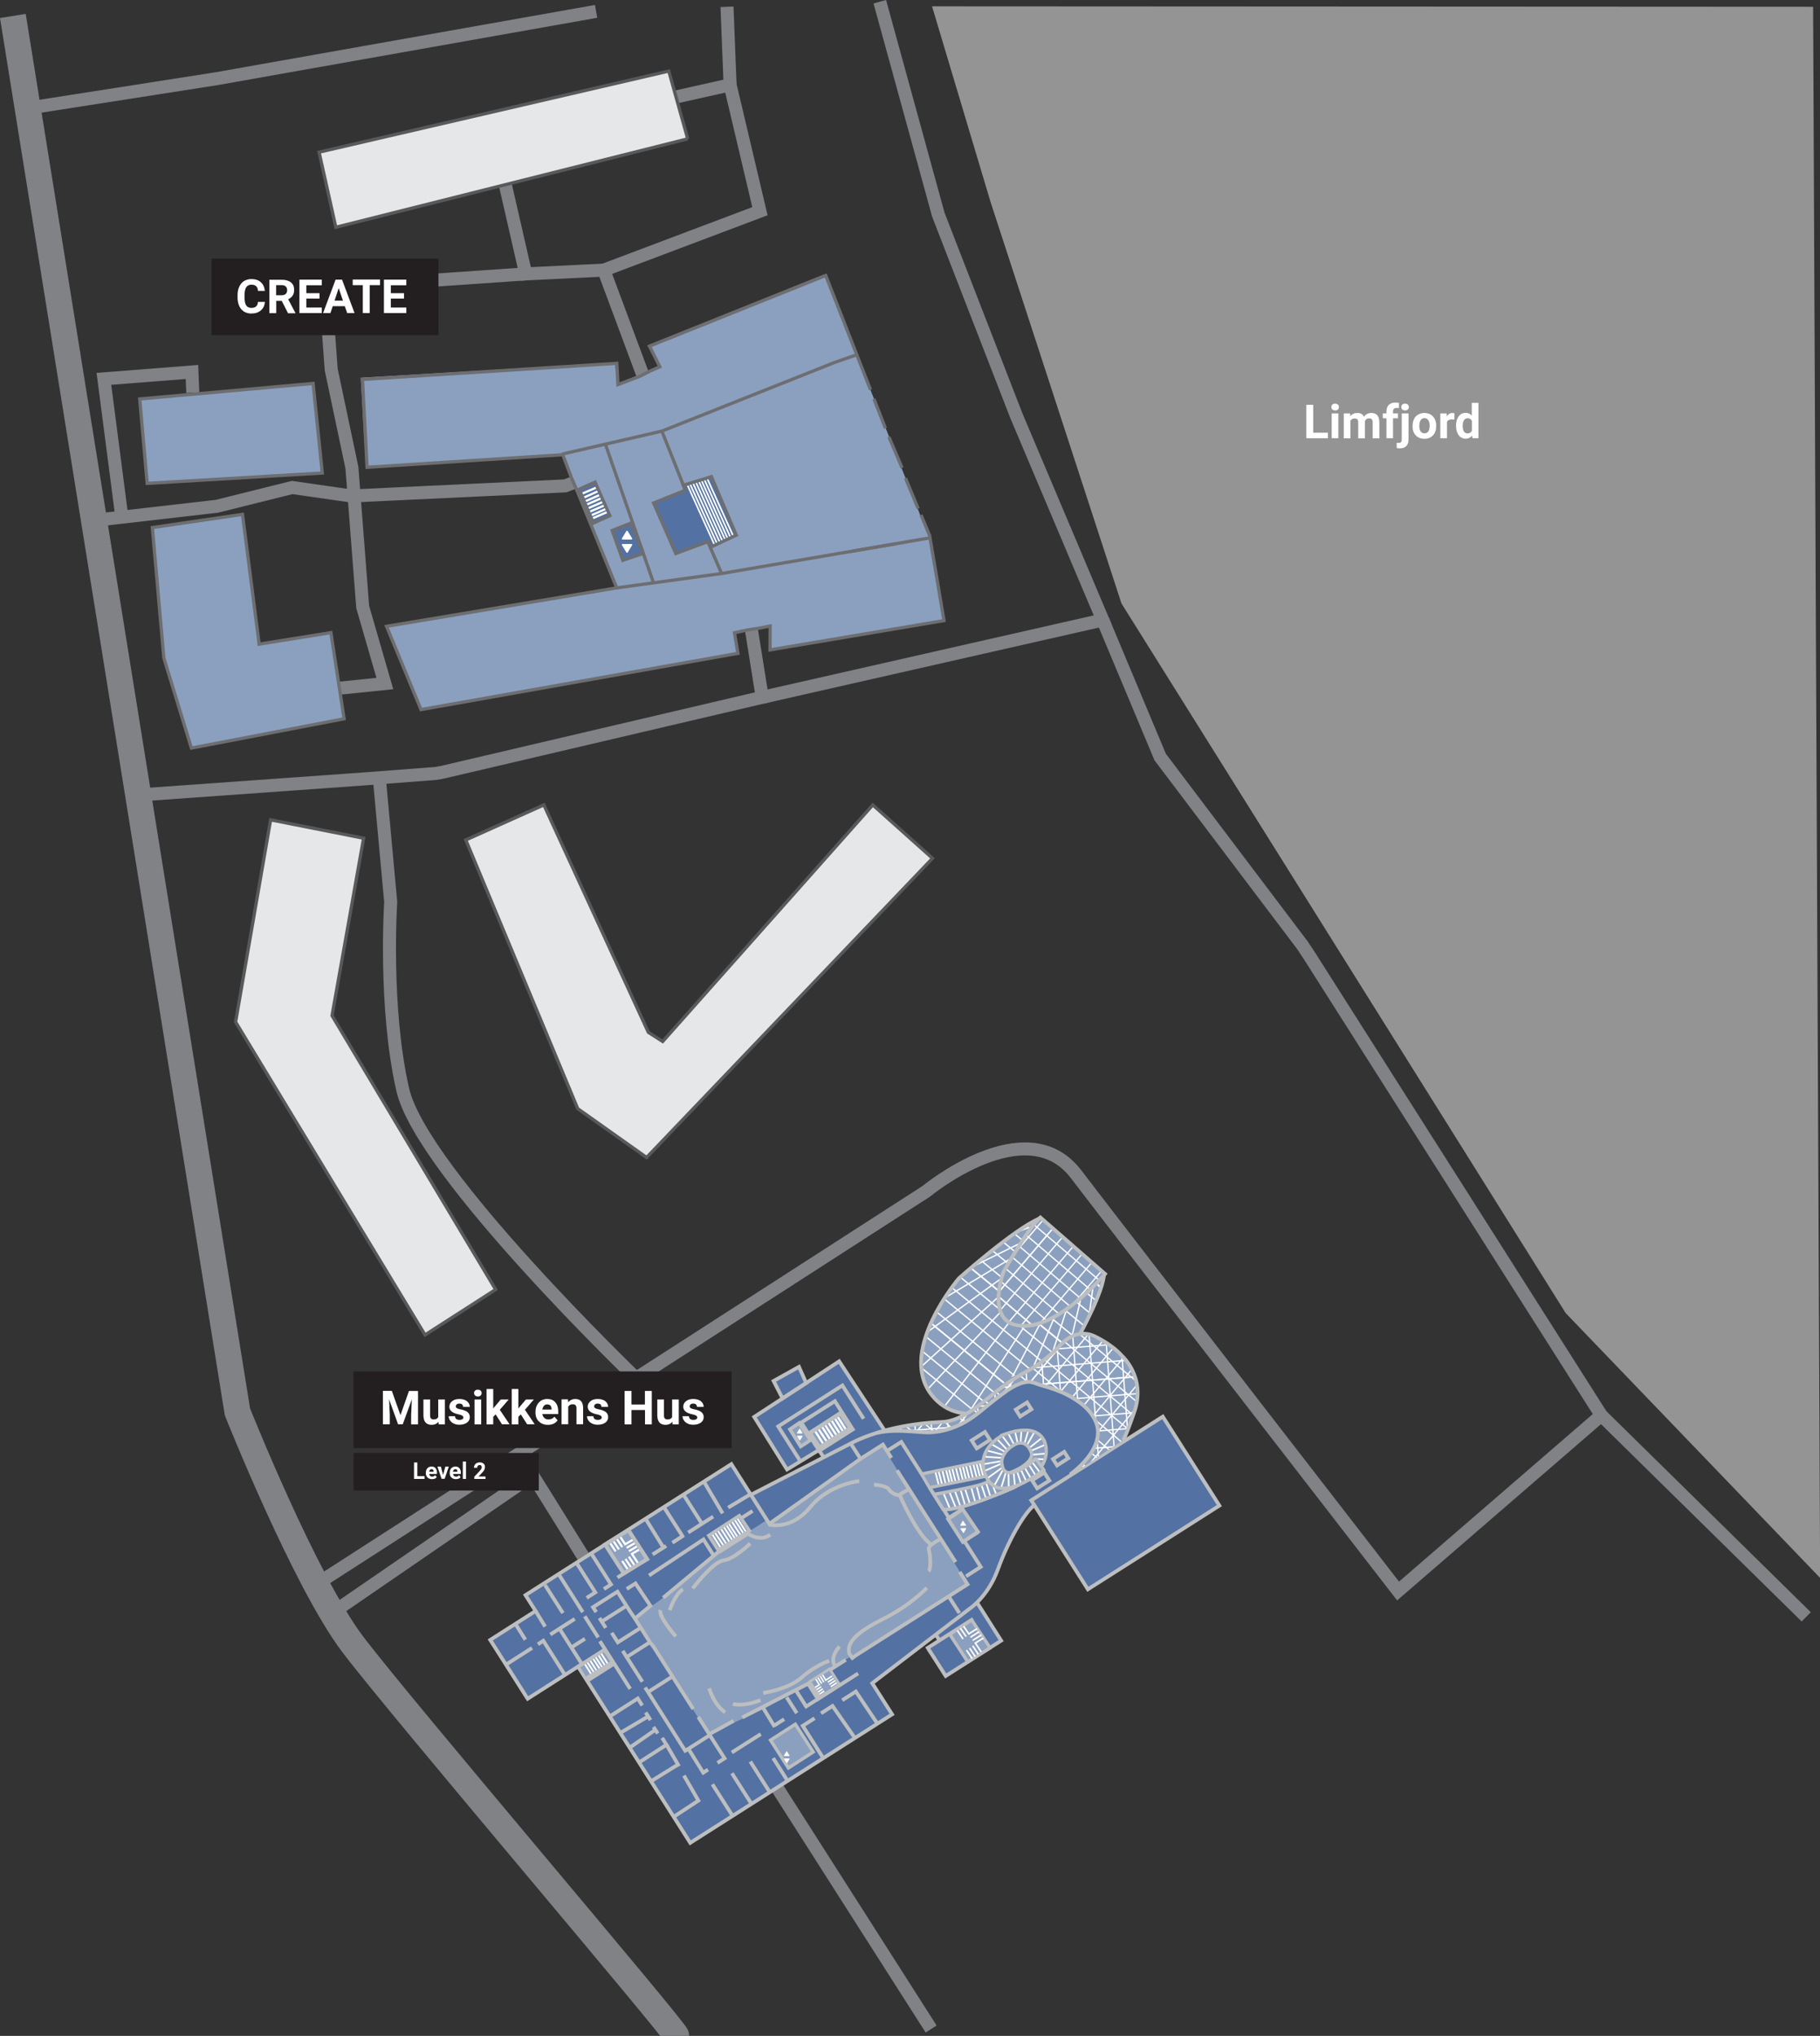 <?xml version="1.0" encoding="utf-8"?>
<!-- Generator: Adobe Illustrator 21.0.1, SVG Export Plug-In . SVG Version: 6.00 Build 0)  -->
<svg version="1.1" id="Layer_1" xmlns="http://www.w3.org/2000/svg" xmlns:xlink="http://www.w3.org/1999/xlink" x="0px" y="0px"
	 viewBox="0 0 1585.2 1772.8" style="enable-background:new 0 0 1585.2 1772.8;" xml:space="preserve">
<rect x="0" y="0" width="1585.2" height="1772.8" fill="#333333" stroke="none"/>
<style type="text/css">
	.st0{fill:none;stroke:#808285;stroke-width:11.339;stroke-miterlimit:10;}
	.st1{fill:none;stroke:#808285;stroke-width:22.677;stroke-miterlimit:10;}
	.st2{fill:#949494;}
	.st3{fill:#8BA0BF;}
	.st4{fill:none;stroke:#6D6E71;stroke-width:2.835;stroke-miterlimit:10;}
	.st5{fill:#5371A2;stroke:#6D6E71;stroke-width:2.835;stroke-miterlimit:10;}
	.st6{fill:#5371A2;}
	.st7{fill:#8BA0BF;stroke:#6D6E71;stroke-width:2.835;stroke-miterlimit:10;}
	.st8{fill:none;stroke:#FFFFFF;stroke-width:1.417;stroke-miterlimit:10;}
	.st9{fill:#FFFFFF;}
	.st10{fill:#E6E7E8;stroke:#58595B;stroke-width:2.835;stroke-miterlimit:10;}
	.st11{clip-path:url(#SVGID_2_);}
	.st12{fill:none;stroke:#FFFFFF;stroke-width:1.177;stroke-miterlimit:10;}
	.st13{fill:none;stroke:#BCBEC0;stroke-width:3.237;stroke-miterlimit:10;}
	.st14{fill:none;stroke:#BCBEC0;stroke-width:3.17;stroke-miterlimit:10;}
	.st15{clip-path:url(#SVGID_4_);}
	.st16{fill:none;stroke:#FFFFFF;stroke-width:1.134;stroke-miterlimit:10;}
	.st17{clip-path:url(#SVGID_6_);}
	.st18{fill:none;stroke:#FFFFFF;stroke-width:1.125;stroke-miterlimit:10;}
	.st19{fill:none;stroke:#FFFFFF;stroke-width:1.52;stroke-miterlimit:10;}
	.st20{fill:none;stroke:#BCBEC0;stroke-width:2.734;stroke-miterlimit:10;}
	.st21{fill:none;stroke:#BCBEC0;stroke-width:2.835;stroke-miterlimit:10;}
	.st22{fill:none;stroke:#FFFFFF;stroke-width:1.906;stroke-miterlimit:10;}
	.st23{fill:none;stroke:#BCBEC0;stroke-width:3.604;stroke-miterlimit:10;}
	.st24{fill:#8BA0BF;stroke:#BCBEC0;stroke-width:3.061;stroke-miterlimit:10;}
	.st25{fill:#8BA0BF;stroke:#BCBEC0;stroke-width:3.113;stroke-miterlimit:10;}
	.st26{fill:#8BA0BF;stroke:#BCBEC0;stroke-width:2.835;stroke-miterlimit:10;}
	.st27{fill:none;stroke:#FFFFFF;stroke-width:1.275;stroke-miterlimit:10;}
	.st28{fill:none;stroke:#BCBEC0;stroke-width:2.3;stroke-miterlimit:10;}
	.st29{fill:none;stroke:#FFFFFF;stroke-width:1.531;stroke-miterlimit:10;}
	.st30{fill:none;stroke:#BCBEC0;stroke-width:2.805;stroke-miterlimit:10;}
	.st31{fill:none;stroke:#FFFFFF;stroke-width:1.879;stroke-miterlimit:10;}
	.st32{fill:none;stroke:#BCBEC0;stroke-width:3.39;stroke-miterlimit:10;}
	.st33{fill:none;stroke:#BCBEC0;stroke-width:3.298;stroke-miterlimit:10;}
	.st34{fill:none;stroke:#FFFFFF;stroke-width:1.562;stroke-miterlimit:10;}
	.st35{fill:none;stroke:#BCBEC0;stroke-width:2.952;stroke-miterlimit:10;}
	.st36{fill:#8BA0BF;stroke:#BCBEC0;stroke-width:2.873;stroke-miterlimit:10;}
	.st37{fill:#231F20;}
	.st38{enable-background:new    ;}
</style>
<title>Map 2</title>
<g id="background">
	<polyline class="st0" points="559.7,326 525.9,235.2 661.9,183.9 635.9,73.9 588.5,84.5 	"/>
	<polyline class="st0" points="75.2,453.9 184.1,441.4 188.7,440.9 254.5,424.5 305.9,431.9 492.2,423.1 501.7,419.5 	"/>
	<polyline class="st0" points="125.9,691.9 319.4,678.1 379.5,673.5 385.2,672.5 663.9,607.2 654.2,546.6 	"/>
	<polyline class="st0" points="439.9,159.9 457.9,238.5 525.9,235.2 	"/>
	<polyline class="st0" points="457.9,238.5 283.2,250.5 288.5,321.9 306.5,407.2 315.9,528.5 335.2,595.2 294.3,599.4 	"/>
	<polyline class="st0" points="519.2,9.9 188.8,68.5 17.9,95.2 	"/>
	<polyline class="st0" points="663.9,607.2 960.5,539.9 885.2,361.9 817.3,187 766.3,1.5 	"/>
	<path class="st0" d="M960.5,539.9l50,119.3l123.9,163.9l6.8,10.3l253.5,399l-177,153c0,0-237-306-280.5-363s-130.5,15-130.5,15
		l-524.3,337.7"/>
	<line class="st0" x1="635.9" y1="73.9" x2="633.2" y2="5.9"/>
	<polyline class="st0" points="167.9,341.9 167.2,323.9 90.5,329.9 105.9,448.5 	"/>
	<path class="st0" d="M554.8,1200.9c0,0-187.5-180-204-252s-10.5-163.5-10.5-163.5l-9.9-107.7"/>
	<polyline class="st0" points="296.4,1399.6 463.9,1284.6 507.9,1355.2 	"/>
	<line class="st0" x1="676.9" y1="1556.7" x2="811" y2="1766.8"/>
	<line class="st0" x1="1573.2" y1="1407.9" x2="1394.7" y2="1232.4"/>
	<path class="st1" d="M11.2,13.9l195.6,1215.5c0,0,58.5,147,100.5,202.5S589,1768.3,589,1772.8"/>
	<polygon class="st2" points="1585.2,1373.9 1363.7,1143.4 976.8,525.5 862.8,176 811.8,5.5 1579.2,5.9 1585.2,1347.9 	"/>
</g>
<g id="Create_1">
	<polyline class="st3" points="336.2,544.4 535.7,511.4 489.7,395.4 318.7,405.9 314.2,328.9 535.7,315.9 537.7,334.4 574.7,318.9 
		565.2,300.4 718.2,238.9 809.2,467.9 822.2,540.4 669.7,565.4 670.2,544.6 639.7,550.4 642.2,569.4 365.7,616.9 	"/>
	<line class="st4" x1="761.2" y1="347.4" x2="771.2" y2="372.9"/>
	<line class="st4" x1="774.2" y1="380.4" x2="785.7" y2="407.4"/>
	<line class="st4" x1="788.7" y1="416.4" x2="799.7" y2="442.9"/>
	<polyline class="st4" points="490.4,394.5 490.4,396.6 497.7,415.9 502.2,426.4 537.2,511.9 336.7,545.4 366.7,617.9 642.7,568.9 
		639.7,551 650.7,548.6 661.7,546.9 670.8,545.1 670.7,565.9 822.2,540.4 809.7,466.4 802.2,448.4 	"/>
	<polyline class="st4" points="491.2,395.9 319.7,406.9 315.7,330.4 537.2,316.4 538.2,334.9 556.7,327.9 566.7,322.9 574.7,319.4 
		565.7,301.4 719.2,239.9 758.2,339.4 	"/>
	<polyline class="st4" points="745.5,309.2 727.2,315.5 576.5,375.4 595.2,422.5 628.5,499.4 809.2,468.5 788.9,471.9 	"/>
	<path class="st4" d="M745.5,309.2"/>
	<path class="st4" d="M737.9,312.5"/>
	<line class="st4" x1="779.9" y1="473.5" x2="740.9" y2="480.2"/>
	<polygon class="st5" points="533.2,461.9 542.5,487.9 560.2,481.9 549.5,455.5 	"/>
	<polygon class="st6" points="569.5,438.2 595.9,426.9 594.2,423.2 615,416.8 619.9,415.2 641.5,466.2 636.4,468.6 620.2,476.2 
		616.9,471.9 588.9,482.2 	"/>
	<polygon class="st7" points="272.7,333.9 121.7,347.4 128.2,420.9 280.7,411.9 	"/>
	<polygon class="st7" points="132.7,459.4 211.2,447.9 225.7,560.9 288.2,550.9 299.7,625.9 166.7,651.4 142.7,572.9 	"/>
	<line class="st8" x1="639.1" y1="467.8" x2="615.5" y2="415.7"/>
	<line class="st8" x1="636.7" y1="469" x2="613.2" y2="416.9"/>
	<line class="st8" x1="634.2" y1="469.8" x2="610.7" y2="417.7"/>
	<line class="st8" x1="632.2" y1="471.3" x2="608.7" y2="419.2"/>
	<path class="st9" d="M542.3,469.8h7.7c0.4,0,0.6-0.3,0.7-0.6c0-0.1,0-0.3-0.1-0.4l-3.9-6.4c-0.2-0.3-0.6-0.4-0.9-0.2
		c-0.1,0-0.1,0.1-0.2,0.2l-3.9,6.4c-0.2,0.3-0.1,0.7,0.2,0.9C542.1,469.8,542.2,469.8,542.3,469.8L542.3,469.8z"/>
	<path class="st9" d="M550,473.7h-7.7c-0.4,0-0.6,0.3-0.7,0.6c0,0.1,0,0.3,0.1,0.4l3.9,6.4c0.2,0.3,0.6,0.4,0.9,0.2
		c0.1-0.1,0.2-0.1,0.2-0.2l3.9-6.4c0.2-0.3,0.1-0.7-0.2-0.9C550.3,473.7,550.2,473.7,550,473.7L550,473.7z"/>
	<line class="st8" x1="629.4" y1="471.5" x2="605.9" y2="419.4"/>
	<line class="st8" x1="627.1" y1="472.6" x2="603.5" y2="420.5"/>
	<line class="st8" x1="624.6" y1="473.5" x2="601" y2="421.4"/>
	<line class="st8" x1="622.6" y1="475" x2="599" y2="422.9"/>
	<polygon class="st4" points="569.3,438 596.9,426.9 595.2,422.5 614.7,416.6 619.6,415 641.3,466 636.2,468.4 618.9,476.5 
		616.6,471.6 588.6,482 	"/>
	<line class="st8" x1="913.4" y1="1160.6" x2="919.4" y2="1164.7"/>
	<line class="st4" x1="489.7" y1="395.4" x2="576.5" y2="375.4"/>
	<line class="st4" x1="537.2" y1="511.9" x2="628.5" y2="499.4"/>
	<line class="st4" x1="527.5" y1="387.4" x2="569" y2="506.9"/>
	<path class="st4" d="M721.5,1241.1"/>
</g>
<g id="Other">
	<polyline class="st10" points="599,120.9 292.5,197.9 277.9,132.5 582.5,61.9 599,120.9 	"/>
	<polygon class="st10" points="473.7,700.9 405.7,731.4 503.2,965.4 563.2,1007.9 812.2,747.4 760.2,700.9 577.2,906.9 564.7,898.9 
			"/>
	<polygon class="st10" points="235.7,713.9 316.7,729.9 289.2,884.4 431.7,1122.9 370.2,1162.4 205.2,889.9 	"/>
</g>
<g id="Musk2">
	<path class="st6" d="M669.2,1561.5l-33.2,20.9l-3.4,2.7l-32.3,20.2L501.7,1451l-43.9,28.4l-32-51.1l39.3-25.8l-8.8-14l179.5-113.2
		l17.1,25.9l64.1-32.5l-5.2-5.6l-26.8,16.3l-28.8-45.6l25-16.4l-8.1-14.9l22-11.7l7.6,12.5l27.2-17.9l38.9,59.2l-74.8,34.7l-1.7,1.3
		l61.5-32.2l15.8-3.3l38-6.5l18.3-2l13-4.7l-24.3-12.3l-6-7.3c0,0-17.2-28,4.7-68s53.7-57.7,53.7-57.7l37.5-25.6l56.5,47.6
		c0,0-0.5,14.1-19.3,51.7c-1,2,5.6,1.7,5.6,1.7s46.6,10.8,42.6,58.2c0,0-8.1,31.5-12.3,34.7s35.8-21.9,35.8-21.9l48.6,77.9
		l-114.6,74l-47.3-73.7l-12.2,13.8l-18.7,41l-6.6,15.2l-9.7,12.7l-43.4,34l41.2-30.5l20.8,32.9l-48.4,28.6l-16-21.9l10.1-7.3l-2.8-5
		l-16.8,12.3l-38.6,30.2l16.6,25.6l-92.3,59.4"/>
	<polyline class="st3" points="814.2,1302.2 851.3,1294.3 862.2,1289.8 866.2,1294.3 877.6,1297.4 845.5,1310.3 822.2,1314.5 	"/>
	<path class="st3" d="M960.8,1114.4c-2.7,15.5-20.1,46.2-20.1,46.2l-21.5,13.3c-0.4,3.3-24.2,18.8-24.2,18.8l-21.8,12.7
		c0,0-12.3,17.1-26.9,23c-10.9,4.4-22.5,2-34.6-14.6c-28.3-38.8,25-101.1,25-101.1s40.5-39.3,62.9-48.5l0.5,1.2l-14.8,23.5
		c0,0-27.5,30.5-9,60.7c9.9,16.1,40.2-2.2,40.2-2.2s17.3-7.5,44-33L960.8,1114.4z"/>
	<g>
		<defs>
			<path id="SVGID_1_" d="M960.8,1114.4c-0.5,16.1-19.6,46.2-19.6,46.2l-15.3,8.3c-0.4,3.3-28.7,22-28.7,22l-21.2,10.8
				c0,0-34.8,55.1-64.3,12.2c-27.2-39.6,25-101.1,25-101.1s24-27.6,46.3-36.8l15.5-10.3l-13.5,22c0,0-24.6,38-12.3,57.5
				c14.8,23.3,52.5-3,52.5-3s5.7-2.9,33.9-28.4L960.8,1114.4z"/>
		</defs>
		<clipPath id="SVGID_2_">
			<use xlink:href="#SVGID_1_"  style="overflow:visible;"/>
		</clipPath>
		<g class="st11">
			<polyline class="st12" points="957.2,1286.5 960.2,1123 952.7,1115.5 929.2,1288.5 904.3,1289.1 946.3,1109.6 940.5,1105 
				885.2,1274.4 869.7,1262 937.3,1102.4 933.6,1099.5 855,1250.2 839.1,1237.5 929.9,1096.5 924.6,1092.3 822.5,1224.8 
				806.1,1211.7 921.7,1089.2 917.6,1086 791.8,1199.6 773.4,1184.8 914.3,1082.6 909.4,1078.7 757.2,1169.2 740,1155.4 
				904.5,1074.8 898,1068.3 770.2,1114 			"/>
			<line class="st12" x1="998.3" y1="1153.1" x2="854.1" y2="1035"/>
			<line class="st12" x1="990.9" y1="1162.2" x2="846.7" y2="1044.1"/>
			<line class="st12" x1="983.4" y1="1171.3" x2="839.2" y2="1053.2"/>
			<line class="st12" x1="976" y1="1180.4" x2="831.8" y2="1062.3"/>
			<line class="st12" x1="967.8" y1="1190.4" x2="823.6" y2="1072.3"/>
			<line class="st12" x1="961.1" y1="1198.6" x2="816.8" y2="1080.5"/>
			<line class="st12" x1="961.4" y1="1199.2" x2="817.2" y2="1081.1"/>
			<line class="st12" x1="953.9" y1="1208.3" x2="809.7" y2="1090.2"/>
			<line class="st12" x1="946.5" y1="1217.4" x2="802.3" y2="1099.3"/>
			<line class="st12" x1="939" y1="1226.5" x2="794.8" y2="1108.4"/>
			<line class="st12" x1="930.8" y1="1236.5" x2="786.6" y2="1118.5"/>
			<line class="st12" x1="924.1" y1="1244.7" x2="779.9" y2="1126.7"/>
			<line class="st12" x1="924" y1="1244.9" x2="779.8" y2="1126.9"/>
			<line class="st12" x1="916.6" y1="1254.1" x2="772.4" y2="1136"/>
			<line class="st12" x1="909.1" y1="1263.2" x2="764.9" y2="1145.1"/>
			<line class="st12" x1="901.7" y1="1272.3" x2="757.5" y2="1154.2"/>
			<line class="st12" x1="893.5" y1="1282.3" x2="749.3" y2="1164.2"/>
			<line class="st12" x1="886.8" y1="1290.5" x2="742.6" y2="1172.4"/>
		</g>
	</g>
	<path class="st3" d="M577,1446.9l-19.2-27.8l-6-10.5c0,0,25.5-14.4,40.8-30.9l12.7-9.6l2.2-3.3l18.5-14.2l42.6-27.5l1.1,3.2
		l98.8-67.7l2.8,4.8l72,117.2l-176.7,106.8l-49.8,23l-19.8-32.8"/>
	<path class="st13" d="M841.7,1230.9c-11.2-0.8-22.4-5.6-31.2-17.5c-28.1-38.3,24.7-100.3,24.7-100.3s47.9-42.7,70-52"/>
	
		<rect x="912" y="1262" transform="matrix(0.844 -0.537 0.537 0.844 -549.184 731.045)" class="st13" width="135.7" height="91.8"/>
	<polyline class="st13" points="772.5,1263.5 785,1255.6 802.5,1283.1 	"/>
	<line class="st13" x1="810" y1="1295.9" x2="813.3" y2="1301"/>
	<polyline class="st13" points="822.1,1314.6 826.4,1321.7 838,1314.3 850.5,1334.1 839.5,1341.2 854.2,1364.4 841.4,1372.6 	"/>
	<line class="st13" x1="825.7" y1="1389.2" x2="835.6" y2="1404.6"/>
	<polyline class="st13" points="851,1395.5 872,1428.6 823.7,1459.4 808.1,1434.9 847.6,1409.7 	"/>
	<line class="st13" x1="814.7" y1="1422.8" x2="818.3" y2="1428.4"/>
	<polyline class="st13" points="776.4,1269.5 769,1257.9 749.5,1270.3 741,1257 	"/>
	<polyline class="st13" points="770.4,1245.5 730.9,1185.4 681.6,1217.7 656.9,1233.8 685.5,1279.6 713.3,1262.6 717.1,1268.6 	"/>
	<path class="st13" d="M749.5,1270.3l-79.4,56.6l-33.1-52L457.7,1389l8.8,13.8L427,1428l32.6,51.2l43.9-28l97.7,153.5l175.8-111.9
		l-17.3-27.1l84.7-64.8c0,0,16-10.2,24.8-34.5s22.6-48.8,31.8-55.9"/>
	<line class="st13" x1="832.3" y1="1360.2" x2="781.3" y2="1280.3"/>
	
		<rect x="831.7" y="1316.1" transform="matrix(0.844 -0.537 0.537 0.844 -582.014 658.227)" class="st13" width="13.7" height="23.4"/>
	<polyline class="st13" points="655.5,1315.7 620,1338.3 627.4,1349.9 577.6,1391.3 	"/>
	<polyline class="st13" points="565.3,1371.9 612.7,1340.5 622,1355.2 	"/>
	<line class="st13" x1="569" y1="1433.6" x2="603.8" y2="1488.2"/>
	<polyline class="st13" points="639,1498.4 635.8,1500.2 617.8,1510.1 608.2,1495.1 	"/>
	<polyline class="st13" points="747.4,1457.2 712.4,1479.5 703.9,1466.2 	"/>
	<path class="st13" d="M669.2,1507.6"/>
	<line class="st13" x1="685.2" y1="1478" x2="694" y2="1491.8"/>
	<polyline class="st13" points="646.5,1495.5 704.3,1465.9 736.7,1445.3 	"/>
	<line class="st14" x1="700.8" y1="1486.8" x2="712.3" y2="1479.5"/>
	<path class="st13" d="M752.8,1505.7"/>
	<path class="st13" d="M736.6,1480.3"/>
	<path class="st13" d="M760,1466.1"/>
	<path class="st13" d="M720.4,1526.3"/>
	<path class="st13" d="M704.5,1501.4"/>
	<line class="st13" x1="673.4" y1="1530.9" x2="685.7" y2="1550.3"/>
	<line class="st13" x1="653.5" y1="1533.9" x2="669.9" y2="1559.7"/>
	<line class="st13" x1="637.5" y1="1544.1" x2="654.5" y2="1570.7"/>
	<line class="st13" x1="620.5" y1="1553.7" x2="637.5" y2="1580.3"/>
	<path class="st13" d="M616.7,1540.9c0,0-2.4,1.5-4.2,2.7l-12.9-20.8l18.6-11.9l12.9,20.2l-6.2,4"/>
	<path class="st13" d="M540.7,1429.3"/>
	<path class="st13" d="M595.4,1515.3"/>
	<polyline class="st13" points="545.9,1383.6 553.5,1378.8 566.5,1398.3 553,1409.4 562.8,1424.8 566.3,1430.3 569.7,1434.5 	"/>
	<path class="st13" d="M594.2,1339"/>
	<line class="st13" x1="599.4" y1="1334.5" x2="621.2" y2="1320.6"/>
	<line class="st13" x1="634.2" y1="1312.8" x2="653.7" y2="1301.1"/>
	<line class="st13" x1="595.8" y1="1302.3" x2="611.7" y2="1327.3"/>
	<polyline class="st13" points="537.5,1340.1 552.8,1364.1 537.8,1373.7 	"/>
	<polyline class="st13" points="515.6,1353.7 532.2,1379.7 526,1383.7 	"/>
	<polyline class="st13" points="501.8,1360.4 518.5,1386.6 511,1391.4 	"/>
	<line class="st13" x1="486.8" y1="1371.1" x2="507.6" y2="1403.8"/>
	<path class="st13" d="M497,1434.1"/>
	<path class="st13" d="M466.5,1402.8"/>
	<line class="st13" x1="522.5" y1="1429.1" x2="548.9" y2="1470.6"/>
	<line class="st13" x1="511.9" y1="1463.3" x2="535.8" y2="1448.1"/>
	<line class="st13" x1="552.7" y1="1408.9" x2="548.3" y2="1402.5"/>
	<polyline class="st13" points="532,1494 555.5,1479 559.4,1485.1 	"/>
	<polyline class="st13" points="576.7,1513.3 580.5,1519.3 557.2,1534.3 	"/>
	<path class="st13" d="M590.9,1586.5"/>
	<path class="st13" d="M613.1,1572.3"/>
	<path class="st13" d="M579.6,1570.7"/>
	<path class="st13" d="M625.9,1589.5"/>
	<path class="st13" d="M619,1578.8"/>
	<path class="st13" d="M735.1,1520"/>
	<path class="st13" d="M583.3,1402.1c0,0,4.4-13.7,11.5-18.2"/>
	<path class="st13" d="M603.4,1383.1c0,0,17.6-23.3,26.9-24.4s23.1-14.7,23.1-14.7"/>
	<path class="st13" d="M664.7,1474.2c0,0,22.2-3.3,33.3-13.3c7.1-6.3,15.3-11.3,24.2-14.8"/>
	<path class="st13" d="M638.3,1483.7c0,0,8.7,2.9,24.1-3.3"/>
	<path class="st13" d="M631.6,1491c0,0-8.7-4.8-13.9-20.8"/>
	<path class="st13" d="M588.6,1424.9c0,0-15.4-17.4-13.3-22.9"/>
	
		<rect x="702.8" y="1226.4" transform="matrix(0.844 -0.537 0.537 0.844 -553.859 581.06)" class="st13" width="34.7" height="29.1"/>
	
		<rect x="620.9" y="1327.7" transform="matrix(0.844 -0.537 0.537 0.844 -618.005 550.192)" class="st13" width="28.4" height="15.8"/>
	
		<rect x="847.2" y="1249.2" transform="matrix(0.844 -0.537 0.537 0.844 -539.544 654.896)" class="st13" width="13.7" height="8.2"/>
	
		<rect x="885.5" y="1223" transform="matrix(0.844 -0.537 0.537 0.844 -519.359 670.716)" class="st13" width="11.6" height="7.1"/>
	
		<rect x="917.9" y="1267.3" transform="matrix(0.841 -0.541 0.541 0.841 -540.413 701.287)" class="st13" width="11.6" height="6.6"/>
	
		<rect x="899.9" y="1284.2" transform="matrix(0.844 -0.537 0.537 0.844 -550.179 688.438)" class="st13" width="12.6" height="8.2"/>
	<polygon class="st13" points="673.8,1202.5 695.9,1190.2 702.2,1204.3 681.6,1217.7 	"/>
	<line class="st13" x1="613.6" y1="1291" x2="629.4" y2="1317.8"/>
	<line class="st13" x1="441" y1="1449.3" x2="463.4" y2="1435"/>
	<polyline class="st13" points="468.5,1431.8 473.2,1428.7 491.6,1457.7 	"/>
	<line class="st13" x1="479.3" y1="1423.3" x2="500.6" y2="1409.7"/>
	<line class="st13" x1="490.3" y1="1404.6" x2="474.7" y2="1380.2"/>
	<line class="st13" x1="466.5" y1="1402.8" x2="474.8" y2="1416.4"/>
	<line class="st13" x1="448.9" y1="1414" x2="457.6" y2="1427.8"/>
	<line class="st13" x1="487.8" y1="1419" x2="506.4" y2="1448.3"/>
	<line class="st13" x1="509.5" y1="1427" x2="497.4" y2="1434.7"/>
	<line class="st13" x1="509.3" y1="1407.4" x2="521" y2="1425.8"/>
	<polyline class="st13" points="519.3,1403.8 516.5,1399.5 534.3,1388.2 537.8,1386 548.6,1402.9 	"/>
	<line class="st13" x1="524.4" y1="1411.8" x2="546" y2="1398.1"/>
	<line class="st13" x1="522.1" y1="1408.9" x2="527.6" y2="1417.5"/>
	<polyline class="st13" points="532.8,1421.8 538.1,1430.1 558.2,1417.3 	"/>
	<polyline class="st13" points="542.4,1437.5 545.8,1442.9 559.5,1464.4 	"/>
	<line class="st13" x1="545.8" y1="1442.9" x2="566.1" y2="1430"/>
	<line class="st13" x1="585.4" y1="1460" x2="564.1" y2="1473.6"/>
	<polyline class="st13" points="561.9,1469.4 596.8,1524.5 599.7,1522.9 	"/>
	<line class="st13" x1="562.4" y1="1491.2" x2="566.6" y2="1497.8"/>
	<line class="st13" x1="569.2" y1="1503.8" x2="572.9" y2="1509.5"/>
	<line class="st13" x1="548.9" y1="1521.5" x2="570.8" y2="1506.3"/>
	<line class="st13" x1="539.5" y1="1509.4" x2="564.9" y2="1494.4"/>
	<line class="st13" x1="580.5" y1="1519.3" x2="591.4" y2="1538"/>
	<line class="st13" x1="566.3" y1="1551.5" x2="591.4" y2="1536"/>
	<polyline class="st13" points="595.7,1546.1 608.3,1567.9 586.1,1582.5 	"/>
	<line class="st13" x1="637.4" y1="1526" x2="662.6" y2="1510"/>
	<line class="st13" x1="664.4" y1="1486.7" x2="674.8" y2="1503.8"/>
	<line class="st13" x1="683" y1="1497" x2="674.4" y2="1502.5"/>
	<line class="st13" x1="693.6" y1="1472.5" x2="701.8" y2="1485.4"/>
	<polyline class="st13" points="716.3,1529.8 699.2,1502.8 709.5,1496.2 	"/>
	<polyline class="st13" points="715.1,1491.9 725.1,1485.5 744.4,1513.1 	"/>
	<polyline class="st13" points="733.6,1480.5 741.3,1475.6 745.4,1472.9 764,1500.6 	"/>
	<line class="st13" x1="562.8" y1="1323.3" x2="577.1" y2="1346.4"/>
	<polyline class="st13" points="578.4,1312.6 594,1336.9 594.4,1337.7 585.6,1343.4 	"/>
	<line class="st13" x1="580.2" y1="1346.1" x2="568.4" y2="1353.6"/>
	<polyline class="st13" points="696.4,1271.3 677.8,1242.1 733.7,1206.4 752.2,1235.4 	"/>
	<path class="st13" d="M651.6,1335.6c0,0,10.6,7.4,19.2,0.7"/>
	<path class="st13" d="M670,1327.6c0,0,19,5.2,35.6-15.1s42.8-22.8,42.8-22.8"/>
	<path class="st13" d="M761.3,1292.8c0,0,10.9,0.7,13,4.2s8.2,5.7,9.2,4.6s7.9-4.6,7.9-4.6"/>
	<path class="st13" d="M818.7,1340.5c0,0-11,5-9.7,9s2.1,16.4-0.2,18.7"/>
	<path class="st13" d="M783.5,1301.6c0,0,15.1,35.5,28.4,44"/>
	<path class="st13" d="M731.2,1433.7c0,0-8.7,9.2-4.2,16.3"/>
	<path class="st13" d="M742.3,1443.6l-2.6-3.7c-2.5-9.7,6.7-18.8,29.8-30.3c13.9-6.9,26.7-16,37.8-26.9"/>
	<polyline class="st13" points="741.1,1444.7 744.6,1442 842.7,1379.6 835.9,1368.8 	"/>
	<path class="st3" d="M771.8,1246c0,0,21.3-5.8,54.8-7.5c0,0,26.5-9.8,46-32.5c0,0,30.5-12.5,44.3-27s19.8-16.8,26.3-16.5
		s20.5,7.8,20.5,7.8l14.5,12.5c0,0,15.3,15.8,12.5,31.3s-12.3,39.8-12.3,39.8l-37.3,25c0,0,23.3-26.5,12.3-42.5s-34-24.8-34-24.8
		l-25-7.8c0,0-18.5,5.8-29.3,15.5s-24.3,19.5-36,25s-37.5,3-37.5,3L771.8,1246z"/>
	<g>
		<defs>
			<path id="SVGID_3_" d="M772.5,1245.4c0,0,21.3-5.8,54.8-7.5c0,0,26.5-9.8,46-32.5c0,0,30.5-12.5,44.3-27s19.8-16.8,26.3-16.5
				s20.5,7.8,20.5,7.8l14.5,12.5c0,0,15.3,15.8,12.5,31.3s-12.3,39.8-12.3,39.8l-37.3,25c0,0,23.3-26.5,12.3-42.5s-34-24.8-34-24.8
				l-25-7.8c0,0-18.5,5.8-29.3,15.5s-24.3,19.5-36,25s-37.5,3-37.5,3L772.5,1245.4z"/>
		</defs>
		<clipPath id="SVGID_4_">
			<use xlink:href="#SVGID_3_"  style="overflow:visible;"/>
		</clipPath>
		<g class="st15">
			<line class="st16" x1="943.3" y1="1148.3" x2="820.1" y2="1296.5"/>
			<line class="st16" x1="952.7" y1="1156" x2="829.5" y2="1304.3"/>
			<line class="st16" x1="963" y1="1164.6" x2="839.8" y2="1312.8"/>
			<line class="st16" x1="971.4" y1="1171.6" x2="848.2" y2="1319.8"/>
			<line class="st16" x1="980.8" y1="1179.4" x2="857.6" y2="1327.6"/>
			<line class="st16" x1="990.2" y1="1187.2" x2="867" y2="1335.4"/>
			<line class="st16" x1="999.5" y1="1194.9" x2="876.3" y2="1343.2"/>
			<line class="st16" x1="1008.9" y1="1202.7" x2="885.7" y2="1351"/>
			<line class="st16" x1="1018.3" y1="1210.5" x2="895" y2="1358.8"/>
			<line class="st16" x1="1027.6" y1="1218.3" x2="904.4" y2="1366.5"/>
			<line class="st16" x1="1027.7" y1="1218.6" x2="879.4" y2="1095.4"/>
			<line class="st16" x1="1019.9" y1="1227.9" x2="871.6" y2="1104.7"/>
			<line class="st16" x1="1011.3" y1="1238.2" x2="863.1" y2="1115"/>
			<line class="st16" x1="1004.3" y1="1246.7" x2="856.1" y2="1123.5"/>
			<line class="st16" x1="996.5" y1="1256" x2="848.3" y2="1132.8"/>
			<line class="st16" x1="988.7" y1="1265.4" x2="840.5" y2="1142.2"/>
			<line class="st16" x1="981" y1="1274.8" x2="832.7" y2="1151.5"/>
			<line class="st16" x1="973.2" y1="1284.1" x2="824.9" y2="1160.9"/>
			<line class="st16" x1="965.4" y1="1293.5" x2="817.2" y2="1170.3"/>
			<line class="st16" x1="957.6" y1="1302.8" x2="809.4" y2="1179.6"/>
			<line class="st16" x1="957.6" y1="1302.8" x2="809.4" y2="1179.6"/>
			<line class="st16" x1="949.8" y1="1312.2" x2="801.6" y2="1189"/>
			<line class="st16" x1="941.3" y1="1322.5" x2="793" y2="1199.3"/>
			<line class="st16" x1="934.3" y1="1330.9" x2="786" y2="1207.7"/>
			<line class="st16" x1="926.5" y1="1340.3" x2="778.2" y2="1217.1"/>
			<line class="st16" x1="918.7" y1="1349.7" x2="770.5" y2="1226.4"/>
			<line class="st16" x1="910.9" y1="1359" x2="762.7" y2="1235.8"/>
			<line class="st16" x1="903.1" y1="1368.4" x2="754.9" y2="1245.2"/>
			<line class="st16" x1="878.8" y1="1094.6" x2="755.5" y2="1242.8"/>
			<line class="st16" x1="887.2" y1="1101.6" x2="764" y2="1249.8"/>
			<line class="st16" x1="896.5" y1="1109.3" x2="773.3" y2="1257.6"/>
			<line class="st16" x1="905.9" y1="1117.1" x2="782.7" y2="1265.4"/>
			<line class="st16" x1="915.3" y1="1124.9" x2="792.1" y2="1273.2"/>
			<line class="st16" x1="924.6" y1="1132.7" x2="801.4" y2="1280.9"/>
			<line class="st16" x1="934" y1="1140.5" x2="810.8" y2="1288.7"/>
			<line class="st16" x1="943.3" y1="1148.3" x2="820.2" y2="1296.5"/>
			<line class="st16" x1="1008.8" y1="1197.2" x2="783.2" y2="1215.3"/>
			<line class="st16" x1="1010" y1="1212" x2="784.3" y2="1230"/>
			<line class="st16" x1="1011.2" y1="1228.3" x2="785.5" y2="1246.3"/>
			<line class="st16" x1="1012.2" y1="1241.6" x2="786.6" y2="1259.6"/>
			<line class="st16" x1="1013.4" y1="1256.3" x2="787.7" y2="1274.4"/>
			<line class="st16" x1="1014.5" y1="1271.1" x2="788.8" y2="1289.1"/>
			<line class="st16" x1="1015.6" y1="1285.9" x2="790" y2="1303.9"/>
			<line class="st16" x1="1016.7" y1="1300.7" x2="791.1" y2="1318.7"/>
			<line class="st16" x1="1017.9" y1="1315.4" x2="792.2" y2="1333.5"/>
			<line class="st16" x1="1019" y1="1330.2" x2="793.3" y2="1348.3"/>
			<line class="st16" x1="1018.8" y1="1330.5" x2="1001" y2="1096.5"/>
			<line class="st16" x1="1004.5" y1="1331.6" x2="986.7" y2="1097.7"/>
			<line class="st16" x1="988.8" y1="1332.9" x2="971" y2="1098.9"/>
			<line class="st16" x1="976" y1="1333.9" x2="958.2" y2="1099.9"/>
			<line class="st16" x1="961.8" y1="1335" x2="943.9" y2="1101.1"/>
			<line class="st16" x1="947.5" y1="1336.2" x2="929.7" y2="1102.2"/>
			<line class="st16" x1="933.3" y1="1337.3" x2="915.4" y2="1103.3"/>
			<line class="st16" x1="919" y1="1338.5" x2="901.2" y2="1104.5"/>
			<line class="st16" x1="904.8" y1="1339.6" x2="886.9" y2="1105.6"/>
			<line class="st16" x1="890.5" y1="1340.7" x2="872.7" y2="1106.8"/>
			<line class="st16" x1="890.5" y1="1340.7" x2="872.7" y2="1106.8"/>
			<line class="st16" x1="876.3" y1="1341.9" x2="858.4" y2="1107.9"/>
			<line class="st16" x1="860.6" y1="1343.1" x2="842.7" y2="1109.2"/>
			<line class="st16" x1="847.7" y1="1344.2" x2="829.9" y2="1110.2"/>
			<line class="st16" x1="833.5" y1="1345.3" x2="815.7" y2="1111.3"/>
			<line class="st16" x1="819.2" y1="1346.4" x2="801.4" y2="1112.4"/>
			<line class="st16" x1="805" y1="1347.6" x2="787.2" y2="1113.6"/>
			<line class="st16" x1="790.7" y1="1348.7" x2="772.9" y2="1114.7"/>
			<line class="st16" x1="1001.1" y1="1095.3" x2="775.4" y2="1113.3"/>
			<line class="st16" x1="1002.1" y1="1108.6" x2="776.4" y2="1126.6"/>
			<line class="st16" x1="1003.2" y1="1123.3" x2="777.6" y2="1141.4"/>
			<line class="st16" x1="1004.3" y1="1138.1" x2="778.7" y2="1156.1"/>
			<line class="st16" x1="1005.5" y1="1152.9" x2="779.8" y2="1170.9"/>
			<line class="st16" x1="1006.6" y1="1167.7" x2="780.9" y2="1185.7"/>
			<line class="st16" x1="1007.7" y1="1182.4" x2="782.1" y2="1200.5"/>
			<line class="st16" x1="1008.8" y1="1197.2" x2="783.2" y2="1215.3"/>
		</g>
	</g>
	<path class="st13" d="M655.2,1301l86.2-44.3c0,0,28.8-16.5,79.3-18.5c10.1-0.4,20-6,28.2-11.7s15.5-12.4,23.5-18.4
		c5.2-3.9,10.7-7.5,16.3-10.8c5.2-3.1,10.7-5.7,15.6-9.2c7.3-5.2,14-11.2,20.2-17.7l0.6-0.6c0,0,12.3-13.9,28.5-6.1
		s23.4,16.7,23.4,16.7s21.5,18.7,11,49c-8.2,23.7-10,25-10,25"/>
	<path class="st13" d="M961.7,1108.6c-0.4,16-21.2,53.3-21.2,53.3"/>
	<path class="st13" d="M932.1,1283.9c0,0,33.3-23,21.8-47.1c-7.3-15.1-24.5-23.5-39.7-28.4c-2.2-0.7-4.4-1.3-6.6-1.9
		c-3.2-0.8-6.1-2.4-9.3-3c-3.4-0.6-6.8,0.2-10,1.4c-7.7,2.9-14.2,8.2-20.7,13.1c-8.9,6.7-17,14.6-26.7,20.1
		c-10.5,6-23.5,9.9-35.9,9.1c-11.7-0.7-23.2-2.1-34.8-0.6c-2.3,0.3-4.6,0.7-6.9,1.2"/>
	<path class="st3" d="M904.8,1060.9c0,0-28.8,35.5-32.8,53.8s-1.5,26-1.5,26s2.6,16.5,19.3,14.8s32.9-10.3,32.9-10.3
		s39.2-30.4,39.2-35.1L904.8,1060.9z"/>
	<g>
		<defs>
			<path id="SVGID_5_" d="M905.3,1060.1c0,0-28.8,35.5-32.8,53.8s-1.5,26-1.5,26s2.6,16.5,19.3,14.8s32.9-10.3,32.9-10.3
				s39.2-30.4,39.2-35.1L905.3,1060.1z"/>
		</defs>
		<clipPath id="SVGID_6_">
			<use xlink:href="#SVGID_5_"  style="overflow:visible;"/>
		</clipPath>
		<g class="st17">
			<line class="st18" x1="933.7" y1="1050.1" x2="818.2" y2="1185.8"/>
			<line class="st18" x1="942.3" y1="1057.4" x2="826.8" y2="1193.1"/>
			<line class="st18" x1="951.7" y1="1065.4" x2="836.2" y2="1201.1"/>
			<line class="st18" x1="959.4" y1="1072" x2="843.9" y2="1207.7"/>
			<line class="st18" x1="968" y1="1079.3" x2="852.5" y2="1215"/>
			<line class="st18" x1="976.5" y1="1086.6" x2="861.1" y2="1222.3"/>
			<line class="st18" x1="985.1" y1="1093.9" x2="869.6" y2="1229.6"/>
			<line class="st18" x1="993.7" y1="1101.2" x2="878.2" y2="1236.9"/>
			<line class="st18" x1="1002.3" y1="1108.5" x2="886.8" y2="1244.2"/>
			<line class="st18" x1="1010.8" y1="1115.8" x2="895.3" y2="1251.5"/>
			<line class="st18" x1="1010.9" y1="1116" x2="875.1" y2="1000.5"/>
			<line class="st18" x1="1003.6" y1="1124.6" x2="867.8" y2="1009.1"/>
			<line class="st18" x1="995.5" y1="1134" x2="859.8" y2="1018.5"/>
			<line class="st18" x1="989" y1="1141.7" x2="853.3" y2="1026.2"/>
			<line class="st18" x1="981.7" y1="1150.3" x2="846" y2="1034.8"/>
			<line class="st18" x1="974.4" y1="1158.9" x2="838.7" y2="1043.4"/>
			<line class="st18" x1="967.1" y1="1167.4" x2="831.4" y2="1051.9"/>
			<line class="st18" x1="959.8" y1="1176" x2="824.1" y2="1060.5"/>
			<line class="st18" x1="952.5" y1="1184.6" x2="816.8" y2="1069.1"/>
			<line class="st18" x1="945.2" y1="1193.2" x2="809.5" y2="1077.7"/>
			<line class="st18" x1="945.2" y1="1193.2" x2="809.5" y2="1077.7"/>
			<line class="st18" x1="937.9" y1="1201.7" x2="802.2" y2="1086.2"/>
			<line class="st18" x1="929.9" y1="1211.2" x2="794.2" y2="1095.7"/>
			<line class="st18" x1="923.3" y1="1218.9" x2="787.6" y2="1103.4"/>
			<line class="st18" x1="916" y1="1227.4" x2="780.3" y2="1112"/>
			<line class="st18" x1="908.7" y1="1236" x2="773" y2="1120.5"/>
			<line class="st18" x1="901.4" y1="1244.6" x2="765.7" y2="1129.1"/>
			<line class="st18" x1="894.2" y1="1253.2" x2="758.4" y2="1137.7"/>
			<line class="st18" x1="874.5" y1="999.8" x2="759" y2="1135.5"/>
			<line class="st18" x1="882.3" y1="1006.3" x2="766.8" y2="1142.1"/>
			<line class="st18" x1="890.8" y1="1013.6" x2="775.3" y2="1149.3"/>
			<line class="st18" x1="899.4" y1="1020.9" x2="783.9" y2="1156.7"/>
			<line class="st18" x1="908" y1="1028.2" x2="792.5" y2="1163.9"/>
			<line class="st18" x1="916.5" y1="1035.5" x2="801" y2="1171.2"/>
			<line class="st18" x1="925.1" y1="1042.8" x2="809.6" y2="1178.5"/>
			<line class="st18" x1="933.7" y1="1050.1" x2="818.2" y2="1185.8"/>
		</g>
	</g>
	<path class="st13" d="M962.5,1109.3c0,0-39,46.6-72.2,45.3s-16.3-47.1-16.3-47.1s22.9-40.3,32.1-47.4L962.5,1109.3z"/>
	<polygon class="st3" points="874.3,1282 871,1269.1 802.7,1283.3 811,1296.1 	"/>
	<line class="st19" x1="867.5" y1="1270.2" x2="870.7" y2="1282.4"/>
	<line class="st19" x1="864.8" y1="1270.7" x2="867.9" y2="1283.2"/>
	<line class="st19" x1="862" y1="1271.5" x2="865.2" y2="1284"/>
	<line class="st19" x1="859" y1="1271.9" x2="862.2" y2="1284"/>
	<line class="st19" x1="856.3" y1="1272.4" x2="859.4" y2="1284.9"/>
	<line class="st19" x1="853.1" y1="1273.2" x2="856.4" y2="1285.7"/>
	<line class="st19" x1="850.3" y1="1273.6" x2="853.5" y2="1285.7"/>
	<line class="st19" x1="847.5" y1="1274.1" x2="850.7" y2="1286.6"/>
	<line class="st19" x1="844.4" y1="1275" x2="847.5" y2="1287.4"/>
	<line class="st19" x1="841.3" y1="1276" x2="844.4" y2="1288.1"/>
	<line class="st19" x1="838.5" y1="1276.5" x2="841.6" y2="1289"/>
	<line class="st19" x1="835.6" y1="1276.6" x2="838.7" y2="1289.1"/>
	<line class="st19" x1="832.4" y1="1277.5" x2="835.6" y2="1289.9"/>
	<line class="st19" x1="829.3" y1="1278.5" x2="832.4" y2="1290.6"/>
	<line class="st19" x1="826.5" y1="1279" x2="829.6" y2="1291.5"/>
	<line class="st19" x1="823.7" y1="1278.8" x2="827" y2="1291.5"/>
	<line class="st19" x1="820.6" y1="1279.7" x2="823.8" y2="1292.7"/>
	<line class="st19" x1="817.4" y1="1280.7" x2="820.7" y2="1293.3"/>
	<line class="st19" x1="814.6" y1="1281.2" x2="817.8" y2="1293.7"/>
	<polygon class="st20" points="874.4,1282.3 871.1,1269.4 802.5,1283.5 809.5,1295.4 	"/>
	<polyline class="st8" points="865.5,1288.9 863.4,1290.1 867.8,1301.6 862.8,1303.7 859,1291.4 854.8,1292.8 858.8,1305 
		853.9,1306.7 850.5,1293.6 845.9,1295.1 849.6,1308.6 844.9,1309.9 840.4,1296.1 836.6,1297.1 840.8,1311.5 836.7,1312.3 
		831.7,1298.2 826.9,1299 832.4,1312.6 827.3,1313.6 821.5,1299.6 	"/>
	<path class="st21" d="M878,1282c-18.9,9.3-23.5,10.6-23.5,10.6"/>
	<path class="st21" d="M855.1,1292.4c-7.1,2.7-41.8,8.9-41.8,8.9l8.3,13.1c16.1,1.2,62.1-19.4,62.1-19.4s29.3-13,24.2-36
		s-38.1-0.9-38.1-0.9"/>
	<path class="st21" d="M883.7,1295.1c0,0-46,20.6-62.1,19.4l-8.3-13.1"/>
	<path class="st3" d="M867.6,1294.1c0,0,13.3,10.7,41.5-14.4l-6.9-9.3c0,0-24.1,19.6-28,7.6s7-18.7,7-18.7s9.5-7.9,14.6,1.2
		s-1.4,14.4-1.4,14.4l9.8,4.3c0,0,6.8,0,7.8-18.4s-24.1-15.4-29.8-14.4s-20.9,8.6-23,16.5S849.9,1281.4,867.6,1294.1z"/>
	<polyline class="st8" points="900.6,1271.7 899.2,1273.4 905.7,1282.1 902.1,1284.9 896.2,1275.5 892.4,1277.9 898.2,1287.7 
		893.9,1289.9 889.2,1279.8 885.8,1281.1 889.2,1291.6 884,1294.2 882.9,1282.1 878.4,1282.6 878.6,1295.3 872,1295.6 876.3,1281.5 
		873.7,1279.6 866.2,1293.3 862.9,1291.2 860.2,1287.1 873,1277.9 872.4,1274.4 857.4,1280.9 856.3,1275 872.5,1272.3 873,1269.5 
		857.8,1268.5 859.3,1263 873.6,1266.7 875.8,1264.6 863.2,1257.3 867.9,1252.6 877.1,1262.3 880.1,1259.9 872.2,1249.4 
		877.9,1247.7 883.2,1257.9 886.5,1257.1 883.9,1245.8 889.7,1245.3 888.9,1256.3 892.2,1257.4 895.8,1245.2 901.3,1246.4 
		894.4,1258.5 896.5,1260.8 907.7,1251.9 910.4,1258 897.4,1263.6 898.5,1266.8 911.1,1265.7 909.7,1270.7 902.3,1270.5 	"/>
	<path class="st21" d="M879.6,1282.4c21.5-8.4,18.9-16.9,18.9-16.9s-4.3-15.3-17.2-6c0,0-12.5,7.6-7.7,19.1
		c4.4,10.4,23.6-3.2,27.6-7.8c0.3-0.4,1-0.5,1.4-0.1c0.1,0.1,0.1,0.1,0.2,0.2l6.3,9c0,0-40.7,33.5-51,3.9c0,0-10-19.5,15.6-34.4
		c0,0,32-13.7,37.1,9.3c1.3,6.1,0.1,12.6-3.4,17.8"/>
	<polyline class="st3" points="714.3,1260.2 706,1248.2 733.2,1231.2 741.5,1243.3 714.3,1260.2 	"/>
	<line class="st22" x1="724.2" y1="1236.8" x2="731.5" y2="1248.4"/>
	<line class="st22" x1="721.5" y1="1238.8" x2="728.9" y2="1250.3"/>
	<line class="st22" x1="718.6" y1="1240.7" x2="726" y2="1252.3"/>
	<line class="st22" x1="715.8" y1="1242.1" x2="723.2" y2="1253.7"/>
	<line class="st22" x1="712.5" y1="1243.8" x2="720.7" y2="1256.1"/>
	<line class="st22" x1="710" y1="1246.2" x2="717.3" y2="1257.7"/>
	<line class="st22" x1="726.9" y1="1234.7" x2="734.2" y2="1246.3"/>
	<line class="st22" x1="729.3" y1="1233.2" x2="736.7" y2="1244.8"/>
	<polygon class="st23" points="713.7,1260.6 740.9,1243.6 732.1,1230.5 705.3,1247.8 	"/>
	<polygon class="st24" points="697.4,1259.6 705.9,1254 696.1,1239.1 688,1244.6 	"/>
	<path class="st9" d="M694.5,1248.2h4.1c0.2,0,0.3-0.1,0.4-0.3c0-0.1,0-0.1-0.1-0.2l-2.1-3.4c-0.1-0.2-0.3-0.2-0.5-0.1
		c0,0-0.1,0.1-0.1,0.1l-2.1,3.4c-0.1,0.2-0.1,0.4,0.1,0.5C694.3,1248.1,694.4,1248.2,694.5,1248.2L694.5,1248.2z"/>
	<path class="st9" d="M698.6,1250.2h-4.1c-0.2,0-0.3,0.1-0.4,0.3c0,0.1,0,0.1,0.1,0.2l2.1,3.4c0.1,0.2,0.3,0.2,0.5,0.1
		c0.1,0,0.1-0.1,0.1-0.1l2.1-3.4c0.1-0.2,0.1-0.4-0.1-0.5C698.7,1250.2,698.6,1250.2,698.6,1250.2L698.6,1250.2z"/>
	<polygon class="st25" points="825.8,1322.8 838.5,1314.2 851.8,1333.8 838.6,1342.7 	"/>
	<path class="st9" d="M836.8,1328.6l4.3-0.1c0.2,0,0.4-0.2,0.3-0.4c0-0.1,0-0.1-0.1-0.2l-2.3-3.5c-0.1-0.2-0.3-0.2-0.5-0.1
		c0,0-0.1,0.1-0.1,0.1l-2,3.7c-0.1,0.2,0,0.4,0.1,0.5C836.7,1328.5,836.7,1328.6,836.8,1328.6L836.8,1328.6z"/>
	<path class="st9" d="M841.1,1330.6l-4.3,0.1c-0.2,0-0.4,0.2-0.3,0.4c0,0.1,0,0.1,0.1,0.2l2.3,3.5c0.1,0.2,0.3,0.2,0.5,0.1
		c0.1,0,0.1-0.1,0.1-0.1l2-3.7c0.1-0.2,0-0.4-0.1-0.5C841.2,1330.6,841.2,1330.6,841.1,1330.6L841.1,1330.6z"/>
	<polygon class="st26" points="827.3,1423.2 842.9,1447.1 862.4,1434.9 846.3,1410.6 	"/>
	<line class="st8" x1="851" y1="1418.2" x2="843.5" y2="1422.9"/>
	<line class="st8" x1="852.7" y1="1420.9" x2="845.2" y2="1425.7"/>
	<line class="st8" x1="854.7" y1="1423.7" x2="847.2" y2="1428.4"/>
	<line class="st8" x1="856.4" y1="1426.4" x2="848.9" y2="1431.1"/>
	<line class="st8" x1="854.7" y1="1438.5" x2="849.8" y2="1431.2"/>
	<line class="st8" x1="852.1" y1="1440.5" x2="847.2" y2="1433.1"/>
	<line class="st8" x1="849.4" y1="1442.5" x2="844.5" y2="1435.1"/>
	<line class="st8" x1="846.8" y1="1444.3" x2="841.8" y2="1436.9"/>
	<line class="st8" x1="844.2" y1="1423.3" x2="839.3" y2="1416.1"/>
	<line class="st8" x1="841.5" y1="1425.1" x2="836.5" y2="1417.8"/>
	<line class="st8" x1="838.8" y1="1427.2" x2="833.9" y2="1419.8"/>
	
		<rect x="707.9" y="1457.9" transform="matrix(0.844 -0.536 0.536 0.844 -673.571 612.76)" class="st3" width="20.5" height="16.1"/>
	<line class="st27" x1="710.5" y1="1461.9" x2="713.7" y2="1467.3"/>
	<line class="st27" x1="712.4" y1="1460.8" x2="715.7" y2="1466.1"/>
	<line class="st27" x1="714.4" y1="1459.4" x2="717.6" y2="1464.8"/>
	<line class="st27" x1="716.3" y1="1458.2" x2="719.6" y2="1463.6"/>
	<line class="st27" x1="724.8" y1="1459.4" x2="719.6" y2="1462.8"/>
	<line class="st27" x1="726.2" y1="1461.4" x2="721" y2="1464.8"/>
	<line class="st27" x1="727.6" y1="1463.3" x2="722.3" y2="1466.8"/>
	<line class="st27" x1="728.8" y1="1465.3" x2="723.6" y2="1468.7"/>
	<line class="st27" x1="714.1" y1="1466.7" x2="708.9" y2="1470.1"/>
	<line class="st27" x1="715.3" y1="1468.7" x2="710" y2="1472.1"/>
	<line class="st27" x1="716.7" y1="1470.6" x2="711.4" y2="1474"/>
	<line class="st27" x1="717.9" y1="1472.5" x2="712.6" y2="1475.9"/>
	
		<rect x="707.9" y="1458.3" transform="matrix(0.844 -0.536 0.536 0.844 -673.769 612.822)" class="st28" width="20.5" height="16.1"/>
	<polyline class="st3" points="626.2,1349.5 617.9,1337.4 645.1,1320.5 653.5,1332.6 626.2,1349.5 	"/>
	<line class="st29" x1="632.9" y1="1328.3" x2="640.3" y2="1339.9"/>
	<line class="st29" x1="630.3" y1="1329.4" x2="637.7" y2="1340.9"/>
	<line class="st29" x1="628.1" y1="1331.4" x2="635.5" y2="1343"/>
	<line class="st29" x1="625.1" y1="1332.7" x2="632.5" y2="1344.2"/>
	<line class="st29" x1="622.5" y1="1334.2" x2="630.6" y2="1346.5"/>
	<line class="st29" x1="620.4" y1="1336.1" x2="627.7" y2="1347.7"/>
	<line class="st29" x1="639.8" y1="1323.2" x2="647.2" y2="1334.8"/>
	<line class="st29" x1="637.7" y1="1325.3" x2="645.1" y2="1336.8"/>
	<line class="st29" x1="634.7" y1="1326.5" x2="642.1" y2="1338"/>
	<line class="st29" x1="642.3" y1="1322.3" x2="649.7" y2="1333.9"/>
	<polygon class="st21" points="625.5,1349.8 652.8,1332.9 644,1319.7 617.2,1337.1 	"/>
	<line class="st30" x1="542.6" y1="1335.2" x2="558.9" y2="1360.8"/>
	<polygon class="st3" points="527.5,1344.9 543.8,1370.1 564.2,1357.7 547.9,1332.4 	"/>
	<line class="st31" x1="552.1" y1="1340.3" x2="544.1" y2="1344.9"/>
	<line class="st31" x1="553.9" y1="1343.1" x2="545.8" y2="1347.8"/>
	<line class="st31" x1="555.8" y1="1346" x2="547.8" y2="1350.7"/>
	<line class="st31" x1="557.6" y1="1348.8" x2="549.6" y2="1353.5"/>
	<line class="st31" x1="555.7" y1="1361.2" x2="550.7" y2="1353.5"/>
	<line class="st31" x1="552.7" y1="1363.1" x2="547.7" y2="1355.5"/>
	<line class="st31" x1="549.8" y1="1365.1" x2="544.8" y2="1357.5"/>
	<line class="st31" x1="547" y1="1366.9" x2="541.9" y2="1359.2"/>
	<line class="st31" x1="545" y1="1345.5" x2="540" y2="1337.8"/>
	<line class="st31" x1="542" y1="1347.2" x2="536.9" y2="1339.5"/>
	<line class="st31" x1="539.1" y1="1349.2" x2="534" y2="1341.5"/>
	<line class="st31" x1="536.2" y1="1350.9" x2="531.2" y2="1343.3"/>
	<polygon class="st32" points="527,1344.9 543.3,1370.1 563.7,1357.7 547.4,1332.4 	"/>
	<line class="st33" x1="503.3" y1="1451.4" x2="527.4" y2="1436.1"/>
	<polyline class="st3" points="511.5,1461.7 505,1451.1 527.3,1437.2 534.1,1447.1 511.9,1460.9 	"/>
	<line class="st34" x1="520.8" y1="1440.6" x2="526.8" y2="1450.1"/>
	<line class="st34" x1="518.8" y1="1442.9" x2="524.8" y2="1452.4"/>
	<line class="st34" x1="516.5" y1="1444.1" x2="522.5" y2="1453.5"/>
	<line class="st34" x1="513.9" y1="1445.7" x2="519.9" y2="1455.2"/>
	<line class="st34" x1="511.5" y1="1447.3" x2="518.1" y2="1457.4"/>
	<line class="st34" x1="523.4" y1="1439.4" x2="529.4" y2="1448.9"/>
	<line class="st34" x1="509.5" y1="1449.2" x2="515.5" y2="1458.6"/>
	<polyline class="st35" points="510.6,1461.4 533.6,1447.3 526.4,1436.6 504.5,1450.8 	"/>
	
		<rect x="676.6" y="1506.5" transform="matrix(0.841 -0.541 0.541 0.841 -712.923 614.357)" class="st36" width="25.7" height="28.8"/>
	<path class="st9" d="M683.2,1529.1h4.1c0.2,0,0.3-0.1,0.4-0.3c0-0.1,0-0.1-0.1-0.2l-2.1-3.4c-0.1-0.2-0.3-0.2-0.5-0.1
		c0,0-0.1,0.1-0.1,0.1l-2.1,3.4c-0.1,0.2-0.1,0.4,0.1,0.5C683.1,1529.1,683.1,1529.1,683.2,1529.1L683.2,1529.1z"/>
	<path class="st9" d="M687.3,1531.2h-4.1c-0.2,0-0.3,0.1-0.4,0.3c0,0.1,0,0.1,0.1,0.2l2.1,3.4c0.1,0.2,0.3,0.2,0.5,0.1
		c0.1,0,0.1-0.1,0.1-0.1l2.1-3.4c0.1-0.2,0.1-0.4-0.1-0.5C687.5,1531.2,687.4,1531.2,687.3,1531.2L687.3,1531.2z"/>
	<polyline class="st6" points="504.7,426.7 517.9,420.4 530.3,449.9 517,456.2 504.7,426.7 	"/>
	<line class="st22" x1="526.2" y1="440.2" x2="513.6" y2="445.6"/>
	<line class="st22" x1="524.7" y1="437.2" x2="512.2" y2="442.6"/>
	<line class="st22" x1="523.3" y1="434" x2="510.7" y2="439.5"/>
	<line class="st22" x1="522.3" y1="431" x2="509.8" y2="436.5"/>
	<line class="st22" x1="521.2" y1="427.6" x2="507.8" y2="433.6"/>
	<line class="st22" x1="519.3" y1="424.6" x2="506.7" y2="430"/>
	<line class="st22" x1="527.8" y1="443.1" x2="515.3" y2="448.6"/>
	<line class="st22" x1="529" y1="445.8" x2="516.4" y2="451.2"/>
	<polygon class="st4" points="504.5,426 516.8,455.5 531.2,449 518.3,419.8 	"/>
</g>
<g id="Text">
	<rect x="307.9" y="1194.2" class="st37" width="329.3" height="66.7"/>
	<rect x="184.2" y="225.2" class="st37" width="197.7" height="66.7"/>
	<g class="st38">
		<path class="st9" d="M230.7,262.9c-0.2,3.1-1.4,5.6-3.5,7.4c-2.1,1.8-4.8,2.7-8.3,2.7c-3.7,0-6.7-1.3-8.8-3.8
			c-2.1-2.5-3.2-6-3.2-10.4v-1.8c0-2.8,0.5-5.3,1.5-7.4c1-2.1,2.4-3.8,4.2-4.9c1.8-1.1,4-1.7,6.4-1.7c3.4,0,6.1,0.9,8.1,2.7
			c2.1,1.8,3.2,4.3,3.6,7.6h-6c-0.1-1.9-0.7-3.2-1.6-4.1c-0.9-0.8-2.3-1.3-4.1-1.3c-2,0-3.5,0.7-4.5,2.2s-1.5,3.7-1.5,6.7v2.2
			c0,3.2,0.5,5.5,1.4,6.9c1,1.5,2.5,2.2,4.5,2.2c1.9,0,3.2-0.4,4.2-1.3s1.4-2.2,1.6-3.9H230.7z"/>
		<path class="st9" d="M245.4,262h-4.8v10.7h-6v-29.1h10.8c3.4,0,6.1,0.8,8,2.3c1.9,1.5,2.8,3.7,2.8,6.5c0,2-0.4,3.6-1.3,5
			c-0.9,1.3-2.2,2.4-3.9,3.2l6.3,11.9v0.3h-6.4L245.4,262z M240.6,257.1h4.8c1.5,0,2.7-0.4,3.5-1.2c0.8-0.8,1.2-1.8,1.2-3.2
			c0-1.4-0.4-2.5-1.2-3.2c-0.8-0.8-2-1.2-3.6-1.2h-4.8V257.1z"/>
		<path class="st9" d="M278.3,260h-11.5v7.8h13.5v4.8h-19.5v-29.1h19.5v4.9h-13.5v6.9h11.5V260z"/>
	</g>
	<g class="st38">
		<path class="st9" d="M300.3,266.6h-10.5l-2,6h-6.4l10.9-29.1h5.6l10.9,29.1h-6.4L300.3,266.6z M291.4,261.8h7.3l-3.7-10.9
			L291.4,261.8z"/>
	</g>
	<g class="st38">
		<path class="st9" d="M331,248.3H322v24.3h-6v-24.3h-8.8v-4.9H331V248.3z"/>
		<path class="st9" d="M351.9,260h-11.5v7.8h13.5v4.8h-19.5v-29.1h19.5v4.9h-13.5v6.9h11.5V260z"/>
	</g>
	<g class="st38">
		<path class="st9" d="M341.3,1211.2l7.5,21.1l7.4-21.1h7.9v29.1h-6v-8l0.6-13.8l-7.9,21.7h-4.1l-7.8-21.7l0.6,13.7v8h-6v-29.1
			H341.3z"/>
		<path class="st9" d="M381.9,1238.1c-1.4,1.7-3.4,2.6-5.9,2.6c-2.3,0-4.1-0.7-5.3-2c-1.2-1.3-1.8-3.3-1.9-5.9v-14.2h5.8v14
			c0,2.3,1,3.4,3.1,3.4c2,0,3.3-0.7,4-2v-15.4h5.8v21.7h-5.4L381.9,1238.1z"/>
		<path class="st9" d="M403.6,1234.3c0-0.7-0.4-1.3-1.1-1.7c-0.7-0.4-1.8-0.8-3.4-1.1c-5.2-1.1-7.7-3.3-7.7-6.6
			c0-1.9,0.8-3.5,2.4-4.8c1.6-1.3,3.7-1.9,6.3-1.9c2.7,0,4.9,0.6,6.6,1.9c1.6,1.3,2.5,3,2.5,5h-5.8c0-0.8-0.3-1.5-0.8-2.1
			c-0.5-0.5-1.4-0.8-2.5-0.8c-1,0-1.7,0.2-2.3,0.7c-0.5,0.4-0.8,1-0.8,1.7c0,0.6,0.3,1.2,0.9,1.6c0.6,0.4,1.6,0.7,3.1,1
			s2.7,0.6,3.6,1c3.1,1.1,4.6,3.1,4.6,5.8c0,2-0.8,3.6-2.5,4.8c-1.7,1.2-3.9,1.8-6.6,1.8c-1.8,0-3.4-0.3-4.8-1
			c-1.4-0.6-2.5-1.5-3.3-2.7c-0.8-1.1-1.2-2.3-1.2-3.7h5.5c0.1,1,0.4,1.8,1.1,2.4c0.7,0.5,1.7,0.8,2.8,0.8c1.1,0,1.9-0.2,2.5-0.6
			C403.3,1235.5,403.6,1235,403.6,1234.3z"/>
		<path class="st9" d="M412.9,1213c0-0.9,0.3-1.6,0.9-2.1c0.6-0.6,1.4-0.8,2.4-0.8c1,0,1.8,0.3,2.4,0.8c0.6,0.6,0.9,1.3,0.9,2.1
			c0,0.9-0.3,1.6-0.9,2.2s-1.4,0.8-2.4,0.8c-1,0-1.8-0.3-2.4-0.8C413.2,1214.6,412.9,1213.9,412.9,1213z M419.1,1240.3h-5.8v-21.7
			h5.8V1240.3z"/>
		<path class="st9" d="M431.7,1231.6l-2.1,2.1v6.6h-5.8v-30.8h5.8v17l1.1-1.4l5.5-6.5h6.9l-7.8,9l8.5,12.6h-6.6L431.7,1231.6z"/>
	</g>
	<g class="st38">
		<path class="st9" d="M453.6,1231.6l-2.1,2.1v6.6h-5.8v-30.8h5.8v17l1.1-1.4l5.5-6.5h6.9l-7.8,9l8.5,12.6h-6.6L453.6,1231.6z"/>
	</g>
	<g class="st38">
		<path class="st9" d="M477.2,1240.7c-3.2,0-5.8-1-7.8-2.9c-2-1.9-3-4.5-3-7.8v-0.6c0-2.2,0.4-4.1,1.3-5.8s2-3,3.6-4
			c1.5-0.9,3.3-1.4,5.3-1.4c3,0,5.3,0.9,7,2.8c1.7,1.9,2.6,4.5,2.6,7.9v2.4h-13.8c0.2,1.4,0.8,2.5,1.7,3.4c0.9,0.9,2.1,1.3,3.6,1.3
			c2.2,0,4-0.8,5.2-2.4l2.8,3.2c-0.9,1.2-2,2.2-3.5,2.9C480.7,1240.4,479,1240.7,477.2,1240.7z M476.6,1222.9
			c-1.1,0-2.1,0.4-2.8,1.2s-1.2,1.9-1.4,3.3h8v-0.5c0-1.3-0.4-2.3-1-3C478.7,1223.3,477.8,1222.9,476.6,1222.9z"/>
		<path class="st9" d="M494.7,1218.6l0.2,2.5c1.5-1.9,3.6-2.9,6.2-2.9c2.3,0,4,0.7,5.1,2c1.1,1.3,1.7,3.4,1.7,6v14h-5.8v-13.9
			c0-1.2-0.3-2.1-0.8-2.7c-0.5-0.6-1.4-0.8-2.7-0.8c-1.6,0-2.8,0.7-3.7,2.1v15.3h-5.8v-21.7H494.7z"/>
		<path class="st9" d="M524.1,1234.3c0-0.7-0.4-1.3-1.1-1.7c-0.7-0.4-1.8-0.8-3.4-1.1c-5.2-1.1-7.7-3.3-7.7-6.6
			c0-1.9,0.8-3.5,2.4-4.8c1.6-1.3,3.7-1.9,6.3-1.9c2.7,0,4.9,0.6,6.6,1.9c1.6,1.3,2.5,3,2.5,5h-5.8c0-0.8-0.3-1.5-0.8-2.1
			c-0.5-0.5-1.4-0.8-2.5-0.8c-1,0-1.7,0.2-2.3,0.7c-0.5,0.4-0.8,1-0.8,1.7c0,0.6,0.3,1.2,0.9,1.6c0.6,0.4,1.6,0.7,3.1,1
			s2.7,0.6,3.6,1c3.1,1.1,4.6,3.1,4.6,5.8c0,2-0.8,3.6-2.5,4.8c-1.7,1.2-3.9,1.8-6.6,1.8c-1.8,0-3.4-0.3-4.8-1
			c-1.4-0.6-2.5-1.5-3.3-2.7c-0.8-1.1-1.2-2.3-1.2-3.7h5.5c0.1,1,0.4,1.8,1.1,2.4c0.7,0.5,1.7,0.8,2.8,0.8c1.1,0,1.9-0.2,2.5-0.6
			C523.8,1235.5,524.1,1235,524.1,1234.3z"/>
		<path class="st9" d="M567.8,1240.3h-6v-12.5H550v12.5h-6v-29.1h6v11.8h11.7v-11.8h6V1240.3z"/>
		<path class="st9" d="M585.6,1238.1c-1.4,1.7-3.4,2.6-5.9,2.6c-2.3,0-4.1-0.7-5.3-2c-1.2-1.3-1.8-3.3-1.9-5.9v-14.2h5.8v14
			c0,2.3,1,3.4,3.1,3.4c2,0,3.3-0.7,4-2v-15.4h5.8v21.7h-5.4L585.6,1238.1z"/>
		<path class="st9" d="M607.3,1234.3c0-0.7-0.4-1.3-1.1-1.7c-0.7-0.4-1.8-0.8-3.4-1.1c-5.2-1.1-7.7-3.3-7.7-6.6
			c0-1.9,0.8-3.5,2.4-4.8c1.6-1.3,3.7-1.9,6.3-1.9c2.7,0,4.9,0.6,6.6,1.9c1.6,1.3,2.5,3,2.5,5h-5.8c0-0.8-0.3-1.5-0.8-2.1
			c-0.5-0.5-1.4-0.8-2.5-0.8c-1,0-1.7,0.2-2.3,0.7c-0.5,0.4-0.8,1-0.8,1.7c0,0.6,0.3,1.2,0.9,1.6c0.6,0.4,1.6,0.7,3.1,1
			s2.7,0.6,3.6,1c3.1,1.1,4.6,3.1,4.6,5.8c0,2-0.8,3.6-2.5,4.8c-1.7,1.2-3.9,1.8-6.6,1.8c-1.8,0-3.4-0.3-4.8-1
			c-1.4-0.6-2.5-1.5-3.3-2.7c-0.8-1.1-1.2-2.3-1.2-3.7h5.5c0.1,1,0.4,1.8,1.1,2.4c0.7,0.5,1.7,0.8,2.8,0.8c1.1,0,1.9-0.2,2.5-0.6
			C607,1235.5,607.3,1235,607.3,1234.3z"/>
	</g>
	<g class="st38">
		<path class="st9" d="M1143.8,376.8h12.8v4.8h-18.8v-29.1h6V376.8z"/>
		<path class="st9" d="M1159.6,354.4c0-0.9,0.3-1.6,0.9-2.1c0.6-0.6,1.4-0.8,2.4-0.8c1,0,1.8,0.3,2.4,0.8c0.6,0.6,0.9,1.3,0.9,2.1
			c0,0.9-0.3,1.6-0.9,2.2s-1.4,0.8-2.4,0.8s-1.8-0.3-2.4-0.8S1159.6,355.2,1159.6,354.4z M1165.7,381.6h-5.8V360h5.8V381.6z"/>
		<path class="st9" d="M1175.9,360l0.2,2.4c1.5-1.9,3.6-2.8,6.2-2.8c2.8,0,4.7,1.1,5.7,3.3c1.5-2.2,3.7-3.3,6.5-3.3
			c2.3,0,4.1,0.7,5.2,2.1c1.1,1.4,1.7,3.4,1.7,6.2v13.8h-5.8v-13.8c0-1.2-0.2-2.1-0.7-2.7s-1.3-0.9-2.5-0.9c-1.7,0-2.9,0.8-3.6,2.5
			l0,14.9h-5.8v-13.8c0-1.3-0.2-2.2-0.7-2.7s-1.3-0.8-2.5-0.8c-1.6,0-2.8,0.7-3.6,2v15.3h-5.8V360H1175.9z"/>
		<path class="st9" d="M1207.6,381.6v-17.4h-3.2V360h3.2v-1.8c0-2.4,0.7-4.3,2.1-5.7c1.4-1.3,3.3-2,5.9-2c0.8,0,1.8,0.1,2.9,0.4
			l-0.1,4.5c-0.5-0.1-1.1-0.2-1.8-0.2c-2.2,0-3.3,1-3.3,3.1v1.7h4.3v4.2h-4.3v17.4H1207.6z"/>
		<path class="st9" d="M1226.8,360v22.8c0,2.4-0.6,4.2-1.9,5.6c-1.3,1.3-3.1,2-5.5,2c-1,0-2-0.1-2.9-0.3v-4.6
			c0.7,0.1,1.3,0.2,1.8,0.2c1.7,0,2.6-0.9,2.6-2.8V360H1226.8z M1220.5,354.4c0-0.9,0.3-1.6,0.9-2.1c0.6-0.6,1.4-0.8,2.4-0.8
			s1.8,0.3,2.4,0.8c0.6,0.6,0.9,1.3,0.9,2.1c0,0.9-0.3,1.6-0.9,2.2s-1.4,0.8-2.4,0.8c-1,0-1.8-0.3-2.4-0.8
			S1220.5,355.2,1220.5,354.4z"/>
		<path class="st9" d="M1230.4,370.6c0-2.1,0.4-4.1,1.2-5.7c0.8-1.7,2-3,3.6-3.9c1.6-0.9,3.4-1.4,5.4-1.4c2.9,0,5.3,0.9,7.2,2.7
			c1.8,1.8,2.9,4.2,3.1,7.3l0,1.5c0,3.3-0.9,6-2.8,8s-4.3,3-7.5,3s-5.6-1-7.5-3c-1.9-2-2.8-4.7-2.8-8.2V370.6z M1236.2,371
			c0,2.1,0.4,3.6,1.2,4.7c0.8,1.1,1.9,1.6,3.3,1.6c1.4,0,2.5-0.5,3.3-1.6c0.8-1.1,1.2-2.8,1.2-5.2c0-2-0.4-3.6-1.2-4.7
			c-0.8-1.1-1.9-1.7-3.3-1.7c-1.4,0-2.5,0.6-3.3,1.7C1236.6,367,1236.2,368.7,1236.2,371z"/>
	</g>
	<g class="st38">
		<path class="st9" d="M1266.7,365.4c-0.8-0.1-1.5-0.2-2.1-0.2c-2.2,0-3.6,0.7-4.3,2.2v14.2h-5.8V360h5.5l0.2,2.6c1.2-2,2.8-3,4.8-3
			c0.6,0,1.2,0.1,1.8,0.3L1266.7,365.4z"/>
	</g>
	<g class="st38">
		<path class="st9" d="M1268.2,370.6c0-3.4,0.8-6.1,2.3-8.1c1.5-2,3.6-3,6.2-3c2.1,0,3.8,0.8,5.2,2.4v-11.1h5.8v30.8h-5.2l-0.3-2.3
			c-1.4,1.8-3.3,2.7-5.6,2.7c-2.5,0-4.6-1-6.1-3C1269,377,1268.2,374.2,1268.2,370.6z M1274,371.1c0,2,0.4,3.6,1.1,4.7
			c0.7,1.1,1.7,1.6,3.1,1.6c1.8,0,3-0.8,3.8-2.3v-8.6c-0.7-1.5-2-2.3-3.7-2.3C1275.4,364.3,1274,366.5,1274,371.1z"/>
	</g>
	<rect x="307.9" y="1265.2" class="st37" width="161.4" height="32.7"/>
	<g class="st38">
		<path class="st9" d="M363.6,1285.4h6.2v2.4h-9.2v-14.3h2.9V1285.4z"/>
	</g>
	<g class="st38">
		<path class="st9" d="M376.2,1288c-1.6,0-2.8-0.5-3.8-1.4c-1-1-1.5-2.2-1.5-3.8v-0.3c0-1.1,0.2-2,0.6-2.9c0.4-0.8,1-1.5,1.8-1.9
			c0.8-0.5,1.6-0.7,2.6-0.7c1.5,0,2.6,0.5,3.4,1.4c0.8,0.9,1.3,2.2,1.3,3.9v1.2h-6.8c0.1,0.7,0.4,1.2,0.8,1.7c0.5,0.4,1,0.6,1.8,0.6
			c1.1,0,1.9-0.4,2.6-1.2l1.4,1.6c-0.4,0.6-1,1.1-1.7,1.4C377.9,1287.8,377.1,1288,376.2,1288z M375.9,1279.3c-0.6,0-1,0.2-1.4,0.6
			c-0.3,0.4-0.6,0.9-0.7,1.6h3.9v-0.2c0-0.6-0.2-1.1-0.5-1.5C376.9,1279.4,376.5,1279.3,375.9,1279.3z"/>
		<path class="st9" d="M385.9,1284.3l2-7.2h3l-3.6,10.6h-2.7l-3.6-10.6h3L385.9,1284.3z"/>
	</g>
	<g class="st38">
		<path class="st9" d="M397,1288c-1.6,0-2.8-0.5-3.8-1.4c-1-1-1.5-2.2-1.5-3.8v-0.3c0-1.1,0.2-2,0.6-2.9c0.4-0.8,1-1.5,1.8-1.9
			c0.8-0.5,1.6-0.7,2.6-0.7c1.5,0,2.6,0.5,3.4,1.4c0.8,0.9,1.3,2.2,1.3,3.9v1.2h-6.8c0.1,0.7,0.4,1.2,0.8,1.7c0.5,0.4,1,0.6,1.8,0.6
			c1.1,0,1.9-0.4,2.6-1.2l1.4,1.6c-0.4,0.6-1,1.1-1.7,1.4C398.6,1287.8,397.8,1288,397,1288z M396.6,1279.3c-0.6,0-1,0.2-1.4,0.6
			c-0.3,0.4-0.6,0.9-0.7,1.6h3.9v-0.2c0-0.6-0.2-1.1-0.5-1.5C397.7,1279.4,397.2,1279.3,396.6,1279.3z"/>
		<path class="st9" d="M405.9,1287.8h-2.8v-15.1h2.8V1287.8z"/>
		<path class="st9" d="M422.9,1287.8h-9.8v-1.9l4.6-4.9c0.6-0.7,1.1-1.3,1.4-1.8s0.5-1,0.5-1.5c0-0.6-0.2-1.1-0.5-1.5
			c-0.3-0.4-0.8-0.5-1.4-0.5c-0.6,0-1.1,0.2-1.5,0.7c-0.4,0.4-0.6,1-0.6,1.7h-2.8c0-0.9,0.2-1.7,0.6-2.4c0.4-0.7,1-1.3,1.8-1.7
			c0.8-0.4,1.6-0.6,2.6-0.6c1.5,0,2.6,0.4,3.4,1.1c0.8,0.7,1.2,1.7,1.2,3c0,0.7-0.2,1.4-0.5,2.2s-1,1.6-1.9,2.6l-3.2,3.4h6.1V1287.8
			z"/>
	</g>
</g>
</svg>
